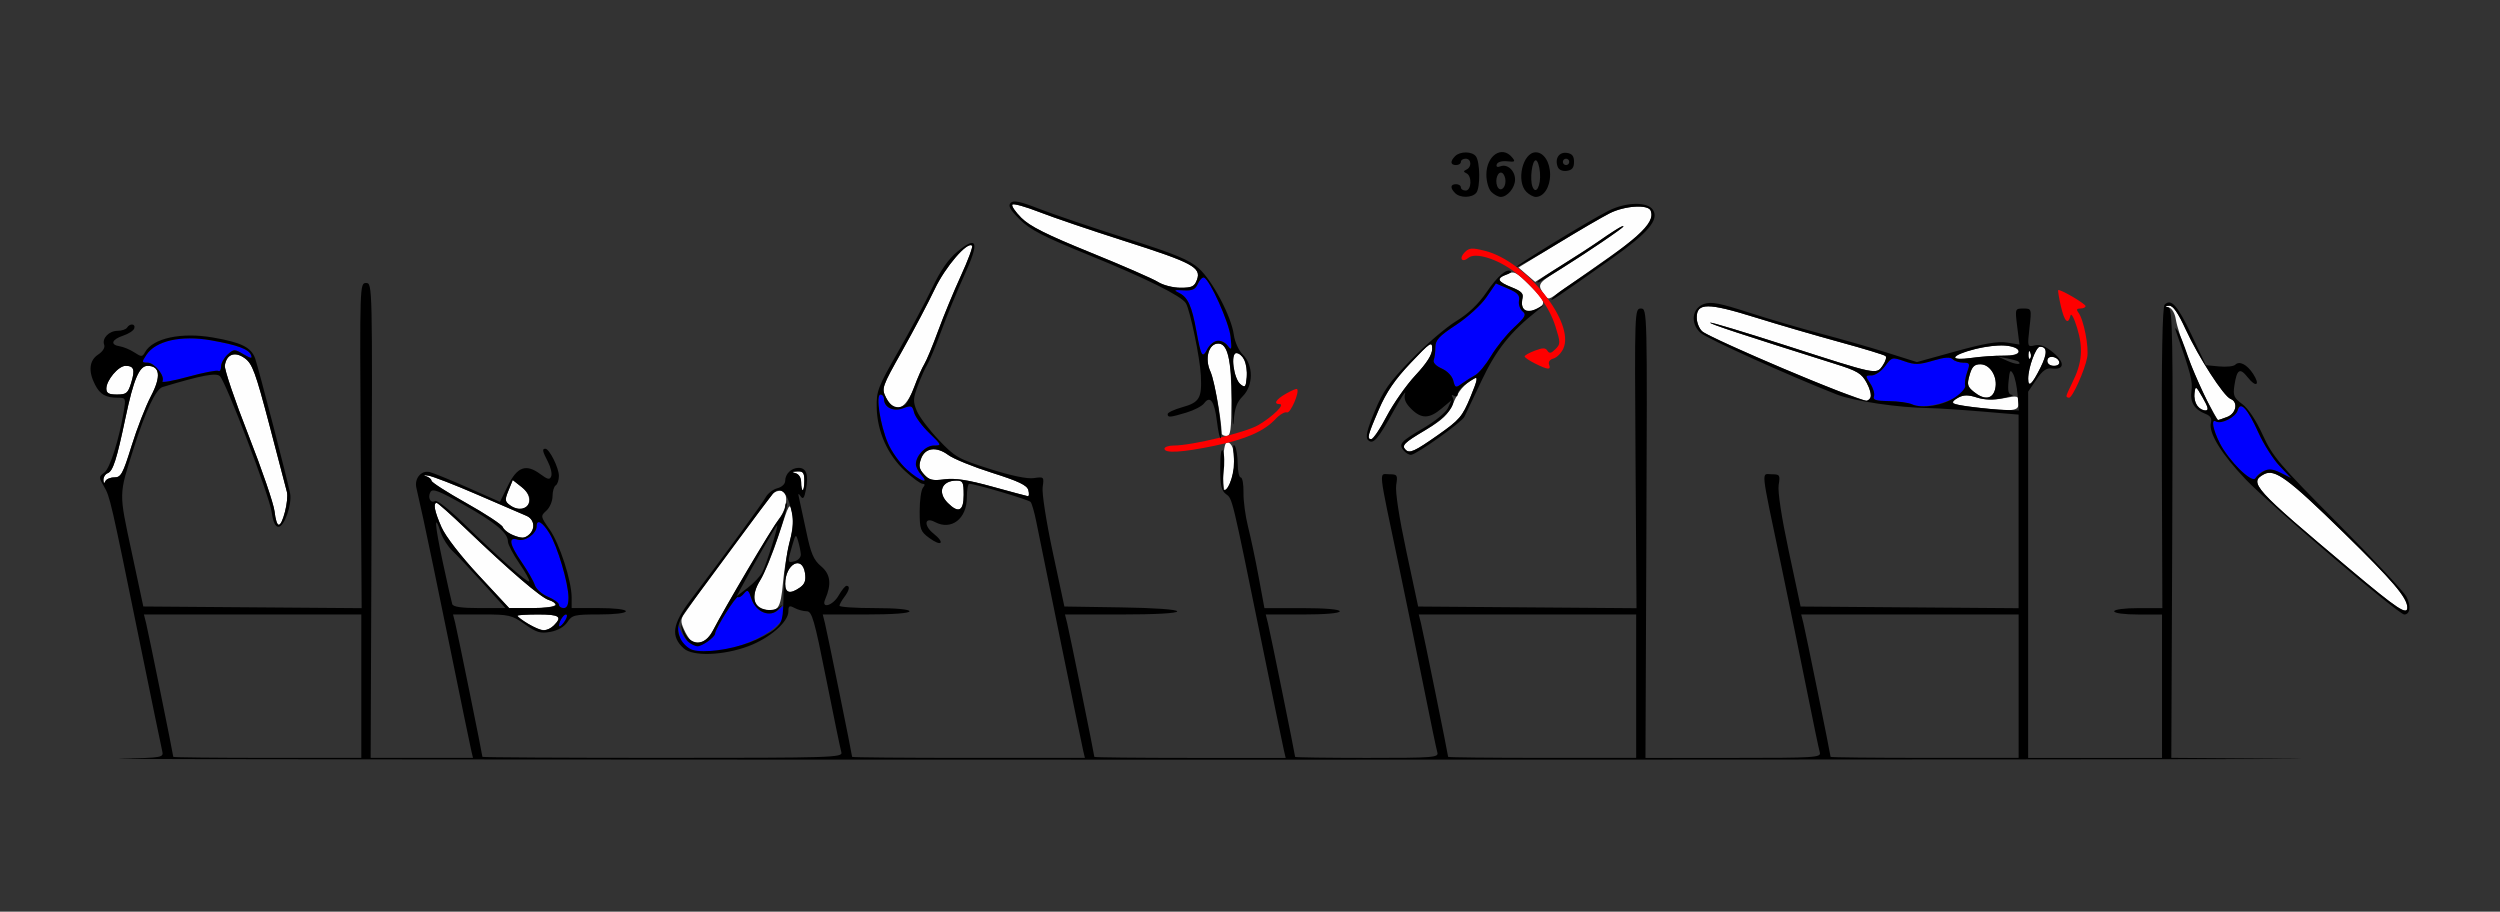 <?xml version="1.0" encoding="UTF-8" standalone="no"?>
<!-- Created with Inkscape (http://www.inkscape.org/) -->

<svg
   xmlns:dc="http://purl.org/dc/elements/1.1/"
   xmlns:cc="http://creativecommons.org/ns#"
   xmlns:rdf="http://www.w3.org/1999/02/22-rdf-syntax-ns#"
   xmlns:svg="http://www.w3.org/2000/svg"
   xmlns="http://www.w3.org/2000/svg"
   xmlns:sodipodi="http://sodipodi.sourceforge.net/DTD/sodipodi-0.dtd"
   xmlns:inkscape="http://www.inkscape.org/namespaces/inkscape"
   version="1.1"
   width="735.381"
   height="268.165"
   id="svg2"
   inkscape:version="0.91 r13725"
   sodipodi:docname="ub751002.svg">
  <rect width="100%" height="100%" fill="#333333" stroke="none"/>
  <sodipodi:namedview
     pagecolor="#ffffff"
     bordercolor="#666666"
     borderopacity="1"
     objecttolerance="10"
     gridtolerance="10"
     guidetolerance="10"
     inkscape:pageopacity="0"
     inkscape:pageshadow="2"
     inkscape:window-width="1367"
     inkscape:window-height="916"
     id="namedview11"
     showgrid="false"
     inkscape:zoom="0.7234343"
     inkscape:cx="182.9151"
     inkscape:cy="273.33961"
     inkscape:window-x="0"
     inkscape:window-y="0"
     inkscape:window-maximized="0"
     inkscape:current-layer="svg2"
     fit-margin-top="0"
     fit-margin-left="0"
     fit-margin-right="0"
     fit-margin-bottom="0" />
  <defs
     id="defs6" />
  <g
     id="g4152"
     transform="translate(87.287,235.593)">
    <path
       style="fill:#fefefe"
       d="m 116.008,-47.131 c -0.526,-0.379 -1.491,-1.903 -2.144,-3.387 -0.998,-2.267 -0.956,-3.016 0.263,-4.688 0.798,-1.094 2.457,-3.466 3.687,-5.271 2.43,-3.567 20.476,-27.826 22.181,-29.818 0.576,-0.673 1.747,-1.079 2.603,-0.901 2.116,0.44 1.707,5.102 -0.719,8.19 -1.627,2.071 -16.118,26.551 -19.386,32.748 -1.812,3.437 -4.352,4.661 -6.485,3.126 z m -48.028,-5.015 c -1.676,-1.073 -3.047,-2.121 -3.047,-2.328 0,-0.207 2.742,-0.377 6.094,-0.377 6.257,0 7.187,0.648 4.621,3.214 -1.97,1.97 -4.007,1.834 -7.667,-0.51 z m 68.907,-4.288 c -2.802,-0.732 -3.047,-4.64 -0.534,-8.52 1.243,-1.92 3.698,-7.92 5.454,-13.334 3.053,-9.412 3.223,-9.7 3.888,-6.562 0.437,2.062 0.177,5.305 -0.699,8.73 -0.767,2.997 -1.644,8.27 -1.95,11.719 -0.726,8.178 -1.503,9.184 -6.158,7.968 z m 467.109,-11.682 c -28.398,-23.85 -29.912,-25.523 -25.321,-27.98 3.157,-1.69 7.048,1.167 23.44,17.207 14.418,14.109 18.619,19.031 18.716,21.929 0.085,2.534 -2.852,0.588 -16.836,-11.156 z M 53.539,-66.339 C 48.18,-72.102 43.791,-77.782 42.579,-80.521 40.545,-85.119 40.042,-87.664 41.165,-87.664 c 0.334,0 4.241,3.48 8.682,7.734 12.699,12.163 21.931,20.091 24.226,20.801 4.172,1.292 1.98,2.402 -4.743,2.402 l -6.852,0 -8.939,-9.613 z m 90.144,2.52 c 0,-5.886 5.033,-8.616 5.833,-3.165 0.314,2.141 -0.068,3.21 -1.508,4.219 -2.863,2.005 -4.325,1.649 -4.325,-1.054 z M 63.272,-78.326 c -1.172,-0.471 -2.364,-1.464 -2.649,-2.207 -0.285,-0.743 -5.127,-3.933 -10.76,-7.087 -5.633,-3.154 -10.242,-6.111 -10.242,-6.571 0,-0.46 -0.738,-1.062 -1.641,-1.339 -0.902,-0.277 -0.586,-0.351 0.703,-0.164 1.289,0.187 7.828,2.723 14.531,5.636 6.703,2.913 13.137,5.689 14.297,6.169 2.291,0.948 2.777,3.62 0.984,5.413 -1.304,1.304 -2.283,1.332 -5.224,0.151 z m -69.803,-6.838 c -0.252,-2.234 -3.713,-12.344 -7.692,-22.466 -3.979,-10.122 -7.097,-19.325 -6.93,-20.451 0.5,-3.367 2.966,-4.253 5.896,-2.119 2.21,1.61 3.13,4.11 7.211,19.612 2.572,9.772 4.893,18.645 5.157,19.717 0.565,2.296 -1.275,9.768 -2.405,9.768 -0.429,0 -0.985,-1.828 -1.237,-4.062 z m 69.268,-1.807 c -1.536,-1.123 -1.583,-1.572 -0.456,-4.334 l 1.257,-3.082 2.623,2.064 c 4.63,3.642 1.317,8.82 -3.425,5.352 z M 191.496,-87.664 c -3.123,-3.123 -1.796,-6.562 2.531,-6.562 1.931,0 2.156,0.442 2.156,4.219 0,4.769 -1.508,5.523 -4.688,2.344 z m 13.125,-4.773 c -7.234,-1.998 -10.964,-2.571 -14.07,-2.163 -3.542,0.465 -4.518,0.232 -6.03,-1.439 -1.442,-1.593 -1.625,-2.506 -0.912,-4.544 1.163,-3.32 4.495,-3.799 8.064,-1.161 1.504,1.112 7.303,3.468 12.888,5.237 7.823,2.477 10.266,3.646 10.644,5.092 0.27,1.032 0.214,1.836 -0.125,1.787 -0.338,-0.049 -5.045,-1.313 -10.459,-2.808 z m -56.25,-1.252 c 0,-1.378 -0.647,-2.444 -1.641,-2.704 -1.235,-0.323 -1.119,-0.456 0.469,-0.537 1.743,-0.09 2.109,0.38 2.109,2.704 0,1.547 -0.211,2.812 -0.469,2.812 -0.258,0 -0.469,-1.024 -0.469,-2.275 z m 124.123,-4.755 c 0.063,-4.592 0.468,-7.031 1.168,-7.031 1.392,-9.3e-4 2.21,2.212 2.21,5.983 0,2.994 -1.825,8.058 -2.909,8.072 -0.311,0.004 -0.522,-3.156 -0.469,-7.023 z m -329.361,4.084 c -0.041,-0.847 0.533,-1.773 1.274,-2.058 1.537,-0.59 2.636,-4.024 5.215,-16.283 2.38,-11.315 4.06,-15.275 6.481,-15.275 3.708,0 4.059,3.126 1.004,8.934 -1.545,2.937 -4.105,9.511 -5.689,14.61 -2.57,8.271 -3.116,9.269 -5.073,9.269 -1.206,0 -2.406,0.527 -2.666,1.172 -0.299,0.74 -0.5,0.604 -0.547,-0.368 z M 326.183,-103.289 c -1.271,-1.271 -0.485,-2.057 5.769,-5.772 5.162,-3.067 6.739,-4.577 8.185,-7.841 1.75,-3.95 3.05,-5.489 6.185,-7.322 1.215,-0.71 0.986,0.447 -1.067,5.406 -2.39,5.773 -3.201,6.723 -9.514,11.16 -6.914,4.859 -8.392,5.534 -9.558,4.369 z m -10.938,-3.972 c 0,-0.466 1.371,-4.01 3.047,-7.877 2.243,-5.176 4.716,-8.789 9.375,-13.702 5.827,-6.143 6.328,-6.473 6.328,-4.161 0,1.732 -1.526,4.151 -4.922,7.801 -2.707,2.91 -6.512,8.327 -8.455,12.038 -3.12,5.958 -5.373,8.433 -5.373,5.901 z m -43.154,-0.794 c -0.198,-4.819 -2.141,-15.496 -3.29,-18.082 -1.79,-4.029 -0.61,-8.402 2.267,-8.402 2.778,0 3.865,4.652 3.865,16.546 0,8.834 -0.239,10.641 -1.406,10.641 -0.773,0 -1.419,-0.316 -1.435,-0.703 z m 289.771,-9.793 c -3.558,-6.788 -8.463,-19.608 -9.146,-23.907 -0.271,-1.702 -1.144,-3.174 -2.02,-3.407 -1.375,-0.365 -1.368,-0.422 0.068,-0.519 1.135,-0.077 2.582,1.989 4.886,6.977 3.819,8.266 11.18,19.67 13.196,20.444 2.312,0.887 1.667,4.29 -1.006,5.306 -1.323,0.503 -2.524,0.914 -2.669,0.914 -0.145,0 -1.635,-2.614 -3.309,-5.808 z m -68.272,2.071 c -6.819,-0.775 -7.733,-1.313 -4.852,-2.855 1.599,-0.856 2.885,-0.864 5.471,-0.033 2.308,0.741 4.794,0.813 7.833,0.226 4.302,-0.83 4.453,-0.784 4.453,1.363 0,2.484 -1.313,2.616 -12.906,1.298 z m 65.453,-0.425 c -0.616,-0.742 -0.984,-2.426 -0.818,-3.741 0.288,-2.281 0.401,-2.219 2.439,1.35 1.616,2.829 1.816,3.741 0.818,3.741 -0.726,0 -1.823,-0.607 -2.439,-1.35 z m -385.693,-2.412 c -1.381,-2.769 -1.288,-3.038 4.768,-13.828 3.397,-6.052 7.692,-14.198 9.543,-18.101 3.118,-6.574 9.629,-14.14 10.994,-12.776 0.293,0.293 -1.174,4.252 -3.261,8.797 -2.087,4.545 -5.108,11.849 -6.714,16.232 -1.606,4.383 -3.447,8.812 -4.091,9.844 -0.645,1.031 -1.952,3.984 -2.906,6.562 -2.568,6.943 -5.857,8.234 -8.333,3.27 z m 280.646,-1.758 c -11.543,-4.294 -38.782,-16.204 -40.547,-17.729 -0.902,-0.779 -1.641,-2.609 -1.641,-4.067 0,-4.406 3.23,-4.416 17.231,-0.055 6.765,2.107 17.996,5.385 24.957,7.284 6.961,1.899 12.969,3.732 13.351,4.073 0.382,0.341 0.013,1.593 -0.819,2.781 -1.926,2.75 -1.363,2.866 -28.425,-5.861 -12.093,-3.9 -22.146,-6.931 -22.34,-6.737 -0.309,0.309 9.365,3.501 36.831,12.152 6.55,2.063 7.725,2.774 9.245,5.597 1.58,2.933 1.504,5.34 -0.164,5.222 -0.356,-0.025 -3.812,-1.223 -7.679,-2.661 z m 39.305,0.027 c -1.887,-1.528 -2.04,-2.135 -1.241,-4.922 0.714,-2.489 1.405,-3.179 3.184,-3.179 2.931,0 5.218,3.857 4.346,7.331 -0.752,2.996 -3.175,3.293 -6.29,0.77 z m -549.305,-0.943 c 0,-2.473 3.553,-6.689 5.638,-6.689 2.5,0 2.864,1.094 1.665,5.002 -0.938,3.058 -1.398,3.436 -4.178,3.436 -2.424,0 -3.124,-0.392 -3.124,-1.749 z m 333.625,-1.25 c -2.023,-1.613 -3.033,-9.189 -1.225,-9.189 1.917,0 3.371,3.399 3.045,7.12 -0.255,2.903 -0.469,3.147 -1.819,2.07 z m 231.687,-1.649 c 0,-3.254 2.26,-9.416 3.454,-9.416 2.21,0 2.259,1.961 0.157,6.172 -2.481,4.967 -3.611,5.982 -3.611,3.244 z m 5.625,-5.266 c 0,-0.873 0.638,-1.351 1.563,-1.172 2.352,0.456 2.675,2.647 0.39,2.647 -1.152,0 -1.953,-0.605 -1.953,-1.475 z m -27.188,-1.022 c 0,-1.457 11.523,-4.055 15.281,-3.445 5.199,0.844 4.477,3.01 -0.984,2.952 -2.449,-0.026 -6.668,0.268 -9.375,0.653 -2.873,0.409 -4.922,0.343 -4.922,-0.16 z m 21.637,-0.862 c 0.045,-1.092 0.267,-1.314 0.566,-0.566 0.271,0.677 0.238,1.485 -0.074,1.797 -0.312,0.312 -0.533,-0.242 -0.492,-1.23 z m -148.797,-13.984 c -0.297,-0.773 -0.294,-2.047 0.007,-2.829 0.388,-1.011 -0.532,-1.855 -3.181,-2.914 -4.329,-1.732 -4.595,-2.466 -1.42,-3.913 2.09,-0.952 2.706,-0.652 6.562,3.205 4.77,4.77 5.03,5.503 2.442,6.887 -2.505,1.341 -3.777,1.215 -4.41,-0.436 z m 6.484,-3.516 c -2.21,-2.858 -1.961,-3.43 2.79,-6.407 8.62,-5.401 20.387,-13.315 20.387,-13.712 0,-0.489 -1.331,0.294 -6.562,3.859 -2.32,1.581 -7.633,5.025 -11.806,7.653 l -7.587,4.778 -2.462,-2.117 -2.462,-2.117 11.455,-6.994 c 6.3,-3.847 13.231,-7.886 15.402,-8.977 4.462,-2.241 11.32,-2.661 12.058,-0.738 1.167,3.041 -1.73,6.32 -11.855,13.421 -5.777,4.051 -12.148,8.526 -14.157,9.944 -4.23,2.985 -4.023,2.929 -5.201,1.406 z m -113.705,-3.801 c -1.472,-0.93 -10.387,-4.822 -19.811,-8.649 -12.998,-5.277 -17.926,-7.747 -20.409,-10.23 -1.8,-1.8 -2.986,-3.561 -2.634,-3.912 0.352,-0.352 3.916,0.643 7.922,2.21 4.005,1.567 15.355,5.425 25.221,8.573 19.912,6.353 22.491,7.739 21.148,11.363 -0.735,1.985 -1.462,2.338 -4.814,2.338 -2.191,0 -5.138,-0.753 -6.623,-1.691 z"
       id="path4162"
       inkscape:connector-curvature="0" />
    <path
       style="fill:#0000fe"
       d="m 116.798,-44.227 c -2.608,-0.542 -3.764,-1.964 -4.451,-5.473 l -0.549,-2.807 1.385,2.975 c 1.725,3.707 4.524,4.706 7.577,2.706 1.264,-0.828 2.298,-1.897 2.298,-2.375 0,-1.391 6.212,-11.314 6.747,-10.778 0.267,0.267 1.043,-0.186 1.723,-1.006 1.093,-1.317 1.355,-1.136 2.243,1.548 1.314,3.973 5.409,5.557 8.091,3.131 1.751,-1.585 1.821,-1.568 1.821,0.445 0,6.132 -17.311,13.623 -26.885,11.635 z M 77.165,-51.57 c -0.023,-1.393 1.65,-3.774 2.239,-3.186 0.281,0.281 -0.105,1.323 -0.857,2.317 -0.752,0.994 -1.374,1.385 -1.382,0.869 z m -0.044,-6.142 c 0,-0.542 -1.446,-1.589 -3.213,-2.328 -1.774,-0.741 -3.512,-2.284 -3.881,-3.446 -0.367,-1.157 -2.085,-4.165 -3.818,-6.684 -3.68,-5.349 -4.087,-7.606 -1.208,-6.692 2.122,0.673 5.558,-1.748 5.558,-3.917 0,-2.236 1.67,-1.346 3.731,1.989 2.417,3.911 5.644,14.781 5.644,19.012 0,2.086 -0.444,3.05 -1.406,3.05 -0.773,0 -1.406,-0.443 -1.406,-0.985 z M 571.543,-97.507 c -2.122,-2.062 -4.759,-5.526 -5.859,-7.697 -2.067,-4.077 -2.648,-7.345 -1.142,-6.414 1.5,0.927 5.866,-1.307 6.378,-3.264 0.757,-2.894 2.904,-0.586 6.133,6.594 1.507,3.352 4.284,7.724 6.17,9.716 l 3.429,3.623 -3.055,-1.542 c -3.152,-1.59 -5.78,-1.035 -7.451,1.574 -0.531,0.829 -1.844,0.09 -4.602,-2.59 z m -392.12,-0.007 c -2.002,-1.809 -4.49,-5.289 -5.529,-7.734 -2.313,-5.446 -3.658,-14.289 -2.174,-14.289 0.564,0 1.025,0.581 1.025,1.291 0,2.503 2.734,3.837 5.626,2.745 2.418,-0.913 2.715,-0.797 3.23,1.253 0.312,1.242 2.294,3.935 4.406,5.984 3.736,3.626 3.775,3.726 1.435,3.726 -2.457,0 -5.322,2.975 -5.322,5.525 0,0.747 0.698,2.13 1.552,3.073 2.757,3.046 -0.449,1.858 -4.249,-1.575 z m 295.666,-19.161 c -1.031,-0.471 -4.077,-0.885 -6.767,-0.921 -3.823,-0.051 -4.781,-0.357 -4.382,-1.396 0.281,-0.732 -0.203,-2.419 -1.075,-3.75 -1.529,-2.334 -1.516,-2.419 0.369,-2.419 1.075,0 2.863,-1.229 3.973,-2.73 1.974,-2.669 2.099,-2.702 5.639,-1.453 3.112,1.098 4.297,1.077 8.439,-0.153 3.438,-1.021 5.107,-1.142 5.826,-0.422 0.555,0.555 1.957,1.008 3.116,1.008 1.931,0 2.026,0.234 1.134,2.793 -0.535,1.536 -0.8,3.314 -0.587,3.952 1.095,3.284 -11.138,7.567 -15.686,5.493 z m -134.886,-6.961 c -0.337,-1.341 -1.76,-2.827 -3.404,-3.555 -1.695,-0.75 -2.633,-1.75 -2.346,-2.5 0.264,-0.687 0.479,-2.391 0.479,-3.786 0,-2.086 1.081,-3.248 6.084,-6.537 3.378,-2.221 7.338,-5.823 8.904,-8.099 l 2.82,-4.099 3.585,1.531 c 2.814,1.202 3.504,1.955 3.208,3.504 -0.207,1.085 0.255,2.498 1.028,3.139 1.21,1.004 0.862,1.669 -2.503,4.778 -2.149,1.986 -5.173,5.736 -6.72,8.332 -1.547,2.596 -3.656,5.16 -4.688,5.698 -1.031,0.538 -2.774,1.635 -3.873,2.439 -1.88,1.375 -2.032,1.325 -2.576,-0.844 z m -379.721,0.219 c 0.893,-1.445 -2.307,-5.495 -4.342,-5.495 -1.763,0 -1.787,-0.134 -0.401,-2.249 2.746,-4.191 10.206,-5.889 19.038,-4.333 7.776,1.37 11.121,2.609 11.796,4.37 0.418,1.089 -0.036,1.036 -2.238,-0.266 -2.641,-1.56 -2.847,-1.555 -4.676,0.099 -1.052,0.952 -1.913,2.534 -1.913,3.516 0,0.982 -0.362,1.561 -0.805,1.287 -0.443,-0.274 -4.451,0.505 -8.907,1.731 -4.456,1.226 -7.854,1.828 -7.551,1.339 z m 305.733,-8.004 c -0.272,-0.44 -0.977,-3.465 -1.568,-6.723 -1.342,-7.402 -2.508,-9.997 -5.055,-11.254 -1.763,-0.87 -1.611,-0.965 1.269,-0.799 2.593,0.15 3.465,-0.249 4.208,-1.923 0.515,-1.162 1.323,-1.984 1.796,-1.827 1.717,0.572 7.403,13.218 7.835,17.429 0.4,3.892 0.311,4.15 -0.895,2.581 -1.71,-2.225 -4.606,-1.68 -6.007,1.131 -0.599,1.201 -1.311,1.824 -1.583,1.385 z"
       id="path4158"
       inkscape:connector-curvature="0" />
    <path
       style="fill:#fe0000"
       d="m 255.246,-103.601 c 0,-0.516 1.219,-0.938 2.709,-0.938 5.331,0 21.155,-3.822 24.892,-6.012 4.207,-2.465 7.988,-6.175 6.294,-6.175 -1.956,0 -1.123,-1.377 1.863,-3.076 1.613,-0.918 3.074,-1.53 3.245,-1.359 0.826,0.826 -1.963,7.271 -2.977,6.882 -0.626,-0.24 -2.132,0.629 -3.347,1.931 -3.388,3.63 -8.772,5.984 -18.09,7.907 -9.471,1.955 -14.588,2.249 -14.588,0.84 z m 265.312,-15.506 c 0,-0.278 0.787,-2.071 1.748,-3.984 2.84,-5.651 3.229,-9.997 1.426,-15.95 -0.925,-3.053 -1.78,-4.638 -1.996,-3.7 -0.663,2.877 -1.769,1.774 -2.818,-2.811 -0.56,-2.448 -0.91,-4.56 -0.778,-4.692 0.446,-0.446 8.028,3.981 8.036,4.691 0.005,0.387 -0.677,0.703 -1.513,0.703 -1.081,0 -1.256,0.339 -0.604,1.172 1.577,2.016 3.18,10.203 2.596,13.254 -0.735,3.835 -4.328,11.824 -5.318,11.824 -0.427,0 -0.777,-0.228 -0.777,-0.506 z m -156.328,-9.568 c -1.676,-0.834 -3.047,-1.769 -3.047,-2.078 0,-0.309 1.349,-1.071 2.998,-1.694 2.363,-0.892 3.151,-0.886 3.716,0.029 0.545,0.881 1.108,0.771 2.336,-0.457 1.529,-1.528 1.53,-1.899 0.023,-6.678 -1.856,-5.887 -5.938,-11.363 -11.887,-15.945 -5.078,-3.911 -11.652,-5.964 -13.688,-4.274 -1.943,1.613 -2.904,0.174 -1.093,-1.636 1.307,-1.307 2.124,-1.359 5.997,-0.384 12.028,3.029 26.476,21.069 22.994,28.712 -0.621,1.364 -1.934,2.69 -2.918,2.947 -1.058,0.277 -1.582,1.003 -1.283,1.781 0.637,1.659 -0.316,1.585 -4.15,-0.322 z"
       id="path4156"
       inkscape:connector-curvature="0" />
    <path
       style="fill:#000000"
       d="m -52.009,-12.427 c 12.791,-0.287 12.898,-0.308 12.408,-2.372 -0.272,-1.146 -3.205,-15.372 -6.518,-31.614 -8.641,-42.361 -8.801,-43.055 -10.597,-46.113 -1.56,-2.656 -1.556,-2.832 0.099,-4.048 1.665,-1.223 4.325,-9.589 5.737,-18.042 0.635,-3.805 0.56,-3.984 -1.684,-3.984 -3.619,0 -5.262,-0.928 -6.756,-3.817 -2.054,-3.972 -1.726,-7.158 0.916,-8.888 1.339,-0.877 2.073,-2.057 1.77,-2.846 -0.733,-1.909 1.406,-4.136 3.971,-4.136 1.195,0 2.434,-0.422 2.753,-0.938 0.834,-1.349 2.572,-1.157 2.117,0.234 -0.211,0.645 -1.656,1.594 -3.213,2.109 -3.414,1.131 -3.972,2.693 -1.12,3.134 1.143,0.177 3.103,0.993 4.356,1.814 2.097,1.374 2.349,1.367 3.162,-0.087 2.292,-4.095 10.636,-5.902 19.892,-4.307 8.428,1.452 11.333,2.894 12.492,6.199 1,2.851 9.546,35.838 10.273,39.654 0.611,3.204 -1.697,9.844 -3.421,9.844 -0.943,0 -1.594,-1.42 -2.021,-4.408 -0.683,-4.774 -13.326,-37.972 -15.19,-39.886 -1.073,-1.101 -5.291,-0.307 -16.873,3.176 -2.007,0.603 -5.002,6.97 -8.566,18.208 -4.349,13.714 -4.328,12.578 -0.568,30.161 l 3.461,16.186 32.11,0.247 32.11,0.247 -0.282,-47.825 c -0.279,-47.294 -0.261,-47.825 1.593,-47.825 1.861,1.7e-4 1.873,0.536 1.607,69.844 l -0.268,69.844 15.052,0 15.052,0 -0.501,-2.109 C 51.068,-15.933 48.131,-30.171 44.818,-46.414 41.505,-62.656 38.089,-79.109 37.226,-82.976 c -0.862,-3.867 -1.78,-7.983 -2.041,-9.146 -0.617,-2.758 1.444,-5.192 3.909,-4.617 1.063,0.248 6.151,2.322 11.307,4.609 l 9.375,4.159 2.344,-4.768 c 2.74,-5.573 5.331,-6.5 9.517,-3.405 2.219,1.641 2.792,1.754 3.221,0.635 0.287,-0.748 -0.141,-2.643 -0.952,-4.211 -1.653,-3.196 -1.789,-3.884 -0.771,-3.875 1.179,0.01 3.984,5.631 3.984,7.983 0,1.217 -0.422,2.473 -0.938,2.792 -0.516,0.319 -0.938,1.755 -0.938,3.191 0,1.437 -0.81,3.345 -1.801,4.241 -1.767,1.599 -1.75,1.702 0.943,5.536 2.957,4.21 6.482,15.127 6.482,20.075 l 0,3.05 7.969,0 c 4.688,0 7.969,0.386 7.969,0.938 0,0.55 -3.245,0.938 -7.861,0.938 -7.243,0 -7.976,0.175 -9.322,2.229 -0.899,1.373 -2.802,2.481 -4.95,2.884 -2.973,0.558 -4.094,0.228 -7.581,-2.229 -3.842,-2.708 -4.611,-2.884 -12.603,-2.884 l -8.512,0 0.649,2.578 c 0.632,2.51 7.991,38.709 7.991,39.309 0,0.165 23.864,0.301 53.032,0.301 50.065,0 53.005,-0.092 52.549,-1.641 -0.265,-0.902 -2.269,-10.605 -4.453,-21.562 -3.484,-17.481 -4.187,-19.922 -5.736,-19.922 -0.971,0 -2.582,-0.437 -3.579,-0.97 -1.53,-0.819 -1.813,-0.657 -1.813,1.031 0,3.077 -5.482,7.846 -11.719,10.197 -7.324,2.76 -16.385,3.088 -19.036,0.689 -3.905,-3.533 -3.417,-7.115 1.933,-14.201 10.909,-14.447 21.216,-28.536 22.131,-30.25 0.616,-1.154 2.162,-2.36 3.437,-2.68 1.322,-0.332 2.317,-1.263 2.317,-2.167 0,-2.078 1.818,-3.836 3.967,-3.836 2.252,0 2.951,2.031 2.156,6.27 -0.495,2.64 -0.862,3.131 -1.571,2.102 -0.716,-1.039 -0.821,-0.919 -0.466,0.534 0.252,1.031 1.205,5.452 2.118,9.823 1.361,6.518 2.148,8.359 4.375,10.233 2.757,2.32 3.115,5.257 1.183,9.71 -1.264,2.913 2.249,1.885 3.985,-1.166 0.878,-1.544 1.913,-2.809 2.3,-2.812 1.102,-0.009 0.829,1.345 -0.673,3.331 -0.757,1.001 -1.39,2.136 -1.406,2.523 -0.016,0.387 4.611,0.703 10.283,0.703 6.25,0 10.312,0.369 10.312,0.938 0,0.579 -4.878,0.938 -12.758,0.938 l -12.758,0 0.649,2.578 c 0.632,2.51 7.991,38.709 7.991,39.309 0,0.165 15.406,0.301 34.237,0.301 l 34.237,0 -0.501,-2.109 c -0.502,-2.114 -11.864,-57.578 -13.78,-67.266 -0.561,-2.836 -1.321,-5.496 -1.689,-5.911 -0.605,-0.682 -16.344,-5.339 -18.044,-5.339 -0.39,0 -0.71,1.825 -0.71,4.055 0,6.239 -4.588,9.757 -9.38,7.192 -3.071,-1.644 -3.399,1.02 -0.418,3.397 3.518,2.805 2.351,3.956 -1.285,1.268 -2.569,-1.899 -2.793,-2.524 -2.798,-7.817 -0.003,-3.164 0.428,-6.28 0.959,-6.924 0.671,-0.816 0.638,-1.172 -0.109,-1.172 -0.59,0 -2.914,-1.697 -5.165,-3.772 -5.083,-4.686 -8.167,-11.58 -8.323,-18.61 -0.109,-4.898 0.342,-6.077 6.321,-16.525 3.541,-6.188 8.047,-14.625 10.014,-18.75 2.464,-5.17 4.77,-8.482 7.422,-10.661 5.947,-4.888 6.526,-2.828 1.983,7.064 -2.092,4.557 -5.118,11.871 -6.724,16.253 -1.606,4.383 -3.447,8.812 -4.091,9.844 -0.645,1.031 -1.906,3.842 -2.804,6.247 -1.445,3.871 -1.48,4.731 -0.308,7.5 0.728,1.72 3.628,5.551 6.444,8.513 4.802,5.051 5.733,5.58 15.017,8.526 6.289,1.996 11.009,2.978 12.946,2.694 2.983,-0.438 3.039,-0.381 2.594,2.65 -0.255,1.739 1.046,10.116 2.969,19.109 l 3.423,16.012 16.594,0.256 c 10.002,0.154 16.594,0.62 16.594,1.172 0,0.561 -6.388,0.916 -16.508,0.916 l -16.508,0 0.649,2.578 c 0.632,2.51 7.991,38.709 7.991,39.309 0,0.165 12.664,0.301 28.143,0.301 l 28.143,0 -0.501,-2.109 c -0.275,-1.16 -3.212,-15.398 -6.526,-31.641 -8.872,-43.485 -8.622,-42.444 -10.513,-43.829 -1.373,-1.006 -1.715,-2.539 -1.715,-7.704 0,-4.047 0.298,-5.918 0.8,-5.024 0.44,0.783 0.515,3.704 0.167,6.49 -0.348,2.787 -0.284,5.067 0.143,5.067 1.658,0 3.325,-5.868 2.854,-10.048 -0.296,-2.629 -0.165,-3.769 0.341,-2.969 0.452,0.714 0.829,3.091 0.837,5.283 0.007,2.191 0.412,3.984 0.899,3.984 0.486,0 0.848,2.004 0.802,4.453 -0.045,2.449 0.561,6.984 1.348,10.078 0.786,3.094 2.19,9.738 3.119,14.766 l 1.69,9.141 11.078,0 c 6.76,0 11.078,0.365 11.078,0.938 0,0.571 -4.253,0.938 -10.883,0.938 l -10.883,0 0.649,2.578 c 0.632,2.51 7.991,38.709 7.991,39.309 0,0.165 9.521,0.301 21.157,0.301 19.709,0 21.124,-0.112 20.671,-1.641 -0.267,-0.902 -1.961,-9.023 -3.764,-18.047 -1.803,-9.023 -5.223,-25.688 -7.599,-37.031 -6.153,-29.371 -5.874,-26.719 -2.809,-26.719 2.416,0 2.555,0.211 2.076,3.159 -0.312,1.926 0.848,9.523 2.971,19.453 l 3.484,16.294 32.113,0.247 32.113,0.247 -0.285,-44.075 c -0.282,-43.546 -0.263,-44.075 1.59,-44.075 1.86,1.8e-4 1.873,0.535 1.605,66.094 l -0.27,66.094 25.88,0 c 24.208,0 25.849,-0.106 25.395,-1.641 -0.267,-0.902 -1.961,-9.023 -3.764,-18.047 -1.803,-9.023 -5.223,-25.688 -7.599,-37.031 -6.153,-29.371 -5.874,-26.719 -2.809,-26.719 2.416,0 2.555,0.211 2.076,3.159 -0.312,1.926 0.848,9.523 2.971,19.453 l 3.484,16.294 32.062,0.247 32.062,0.247 0,-28.473 0,-28.473 -11.016,-0.93 c -6.059,-0.511 -12.914,-0.953 -15.234,-0.982 -8.988,-0.112 -22.262,-2.06 -27.188,-3.992 -14.145,-5.546 -38.219,-16.435 -40.122,-18.147 -3.072,-2.764 -2.535,-7.26 1.015,-8.501 2.104,-0.735 4.655,-0.25 13.125,2.496 5.782,1.875 15.365,4.689 21.294,6.254 5.93,1.565 14.703,4.083 19.497,5.596 l 8.715,2.75 11.421,-3.163 c 8.327,-2.307 12.413,-3.005 15.082,-2.578 l 3.661,0.585 -0.662,-5.296 c -0.657,-5.258 -0.644,-5.296 1.796,-5.296 2.452,0 2.456,0.013 1.816,5.675 -0.637,5.629 -0.624,5.67 1.594,5.156 1.593,-0.369 3.154,0.25 5.426,2.152 3.47,2.905 3.279,5.135 -0.399,4.654 -1.645,-0.216 -2.784,0.594 -4.598,3.268 l -2.412,3.554 0,53.865 0,53.865 19.688,0 19.688,0 0,-21.094 0,-21.094 -7.031,0 c -4.062,0 -7.031,-0.396 -7.031,-0.938 0,-0.542 2.985,-0.938 7.08,-0.938 l 7.08,0 -0.153,-44.146 c -0.103,-29.62 0.169,-44.468 0.826,-45.124 1.917,-1.917 3.793,0.198 7.935,8.941 l 4.198,8.861 3.881,0.37 c 2.135,0.204 4.266,-0.014 4.736,-0.484 1.24,-1.24 3.449,-0.127 5.271,2.655 2.186,3.337 0.89,4.182 -1.586,1.035 -2.308,-2.935 -3.189,-2.398 -3.911,2.383 -0.45,2.979 -0.164,3.655 2.321,5.492 1.741,1.287 4.061,4.787 6.013,9.071 2.899,6.362 4.833,8.64 22.001,25.914 10.352,10.416 19.454,20.137 20.227,21.601 1.447,2.743 1.152,5.306 -0.611,5.306 -1.629,0 -39.256,-32.057 -46.568,-39.674 -7.183,-7.483 -11.069,-13.8 -10.299,-16.744 0.33,-1.262 -0.155,-2.048 -1.6,-2.598 -3.255,-1.237 -4.601,-3.471 -4.109,-6.819 0.395,-2.688 -0.229,-5.095 -4.439,-17.134 -0.528,-1.508 -0.458,-1.6 0.356,-0.469 0.556,0.773 1.922,4.148 3.034,7.5 1.758,5.295 8.122,18.75 8.869,18.75 0.145,0 1.347,-0.411 2.669,-0.914 2.672,-1.016 3.317,-4.419 1.006,-5.306 -2.016,-0.774 -9.377,-12.178 -13.196,-20.444 -2.304,-4.988 -3.751,-7.053 -4.886,-6.977 -1.237,0.084 -1.285,0.198 -0.206,0.492 1.236,0.337 1.373,8.362 1.131,66.443 l -0.276,66.059 36.369,0.257 c 20.003,0.141 -118.67,0.265 -308.162,0.274 -189.492,0.01 -338.725,-0.113 -331.629,-0.272 z m 71.004,-21.33 0,-21.094 -31.977,0 -31.977,0 0.649,2.578 c 0.632,2.51 7.991,38.709 7.991,39.309 0,0.165 12.445,0.301 27.656,0.301 l 27.656,0 0,-21.094 z m 375,0 0,-21.094 -31.977,0 -31.977,0 0.649,2.578 c 0.632,2.51 7.991,38.709 7.991,39.309 0,0.165 12.445,0.301 27.656,0.301 l 27.656,0 0,-21.094 z m 112.5,0 0,-21.094 -31.977,0 -31.977,0 0.649,2.578 c 0.632,2.51 7.991,38.709 7.991,39.309 0,0.165 12.445,0.301 27.656,0.301 l 27.656,0 0,-21.094 z m -373.313,-12.852 c 2.732,-1.017 6.072,-2.799 7.422,-3.96 2.298,-1.977 2.464,-2.674 2.612,-10.931 0.087,-4.851 0.849,-11.369 1.693,-14.484 1.295,-4.774 1.356,-6.394 0.389,-10.302 -1.184,-4.787 -3.282,-6.372 -5.304,-4.008 -0.576,0.673 -5.86,7.763 -11.743,15.755 -5.882,7.992 -11.548,15.63 -12.59,16.972 -3.514,4.528 -4.19,6.917 -2.784,9.835 0.701,1.455 2.329,2.949 3.618,3.322 3.323,0.96 10.87,-0.035 16.687,-2.199 z m -17.819,-0.039 c -0.82,-0.645 -1.728,-2.227 -2.019,-3.516 -0.485,-2.152 -0.44,-2.133 0.553,0.228 1.879,4.47 6.214,4.426 8.5,-0.085 3.334,-6.581 17.158,-29.982 19.095,-32.324 1.205,-1.458 2.192,-3.321 2.192,-4.141 0,-0.82 0.215,-1.276 0.477,-1.014 0.782,0.782 -5.455,18.768 -7.837,22.599 -2.705,4.351 -2.18,7.694 1.348,8.58 1.425,0.358 3.087,0.129 3.993,-0.548 1.442,-1.08 1.442,-1.042 0.003,0.537 -2.317,2.541 -6.581,0.864 -7.894,-3.106 -0.888,-2.684 -1.15,-2.865 -2.243,-1.548 -0.681,0.82 -1.456,1.273 -1.723,1.006 -0.528,-0.528 -6.748,9.378 -6.748,10.747 0,1.021 -3.776,3.756 -5.186,3.756 -0.56,0 -1.689,-0.527 -2.509,-1.172 z m 21.58,-20.609 c 1.233,-2.395 4.837,-13.844 4.357,-13.844 -0.276,0 -7.594,12.747 -10.701,18.639 l -1.177,2.233 3.213,-2.451 c 1.767,-1.348 3.706,-3.407 4.307,-4.576 z m -61.296,15.62 c 2.567,-2.567 1.636,-3.214 -4.621,-3.214 -3.352,0 -6.094,0.17 -6.094,0.377 0,0.815 6.186,4.28 7.667,4.295 0.866,0.008 2.237,-0.647 3.047,-1.457 z m 3.756,-3.119 c -0.588,-0.588 -2.262,1.793 -2.239,3.186 0.008,0.516 0.63,0.125 1.382,-0.869 0.752,-0.994 1.137,-2.036 0.857,-2.317 z m 541.428,-2.205 c -0.097,-2.898 -4.298,-7.82 -18.716,-21.929 -16.392,-16.041 -20.283,-18.897 -23.44,-17.207 -4.591,2.457 -3.077,4.13 25.321,27.98 13.984,11.744 16.921,13.69 16.836,11.156 z m -566.016,-7.031 c -3.612,-3.996 -7.652,-8.277 -8.978,-9.513 -1.326,-1.236 -2.888,-3.69 -3.47,-5.453 -2.043,-6.191 -1.783,-2.349 0.591,8.715 1.318,6.145 2.57,11.701 2.782,12.345 0.266,0.81 2.74,1.172 8.013,1.172 l 7.629,0 -6.567,-7.266 z m 21.368,6.391 c 0,-0.481 -0.949,-1.168 -2.109,-1.528 -2.294,-0.711 -11.527,-8.638 -24.226,-20.801 -4.441,-4.254 -8.348,-7.734 -8.682,-7.734 -1.124,0 -0.62,2.545 1.414,7.143 1.212,2.739 5.601,8.419 10.96,14.182 l 8.939,9.613 6.852,0 c 3.769,0 6.852,-0.393 6.852,-0.874 z m 3.75,-2.176 c 0,-4.231 -3.227,-15.101 -5.644,-19.012 -2.061,-3.335 -3.731,-4.225 -3.731,-1.989 0,2.169 -3.436,4.59 -5.558,3.917 -2.879,-0.914 -2.471,1.343 1.208,6.692 1.733,2.519 3.451,5.527 3.818,6.684 0.369,1.161 2.106,2.705 3.881,3.446 1.767,0.738 3.213,1.786 3.213,2.328 0,0.542 0.633,0.985 1.406,0.985 0.962,0 1.406,-0.964 1.406,-3.05 z m 68.075,-2.989 c 1.44,-1.009 1.823,-2.078 1.508,-4.219 -0.8,-5.452 -5.833,-2.721 -5.833,3.165 0,2.703 1.462,3.059 4.325,1.054 z m -82.533,-7.108 c -1.845,-2.682 -3.354,-5.576 -3.354,-6.431 0,-2.523 -3.657,-5.56 -13.125,-10.896 -7.175,-4.044 -9.052,-4.758 -9.66,-3.672 -0.918,1.64 0.041,3.469 1.384,2.639 0.534,-0.33 4.196,2.538 8.138,6.373 10.635,10.344 19.043,17.79 19.535,17.298 0.239,-0.239 -1.075,-2.629 -2.919,-5.311 z m 82.802,-2.666 c -0.051,-0.842 -0.405,-2.586 -0.787,-3.875 -0.656,-2.218 -0.751,-2.142 -1.776,1.406 -1.426,4.938 -1.405,5.062 0.781,4.49 1.031,-0.27 1.833,-1.179 1.782,-2.022 z M 68.496,-78.476 c 1.793,-1.793 1.307,-4.465 -0.984,-5.413 -1.16,-0.48 -7.594,-3.256 -14.297,-6.169 -6.703,-2.913 -13.242,-5.449 -14.531,-5.636 -1.289,-0.187 -1.605,-0.113 -0.703,0.164 0.902,0.277 1.641,0.88 1.641,1.339 0,0.46 4.609,3.416 10.242,6.571 5.633,3.154 10.475,6.344 10.76,7.087 0.493,1.285 3.648,2.994 5.763,3.122 0.541,0.033 1.491,-0.447 2.109,-1.066 z m -71.957,-6.534 c 0.579,-2.15 0.837,-4.787 0.573,-5.859 -0.264,-1.073 -2.584,-9.946 -5.157,-19.717 -4.081,-15.502 -5,-18.002 -7.211,-19.612 -2.93,-2.134 -5.396,-1.248 -5.896,2.119 -0.167,1.126 2.951,10.329 6.93,20.451 3.979,10.122 7.44,20.231 7.692,22.466 0.578,5.125 1.715,5.182 3.069,0.154 z m 71.961,-3.249 c 0.185,-1.297 -0.638,-2.728 -2.338,-4.065 l -2.623,-2.064 -1.257,3.082 c -1.127,2.763 -1.08,3.211 0.456,4.334 2.427,1.775 5.421,1.106 5.763,-1.288 z M 196.183,-90.007 c 0,-3.777 -0.226,-4.219 -2.156,-4.219 -4.327,0 -5.654,3.44 -2.531,6.562 3.179,3.179 4.688,2.425 4.688,-2.344 z m 19.021,-1.408 c -0.378,-1.446 -2.82,-2.614 -10.644,-5.092 -5.584,-1.768 -11.384,-4.125 -12.888,-5.237 -3.569,-2.639 -6.901,-2.159 -8.064,1.161 -0.714,2.037 -0.53,2.95 0.912,4.544 1.513,1.671 2.488,1.904 6.03,1.439 3.105,-0.408 6.836,0.166 14.07,2.163 5.414,1.495 10.121,2.759 10.459,2.808 0.338,0.049 0.395,-0.755 0.125,-1.787 z M 149.308,-94.226 c 0,-2.324 -0.366,-2.794 -2.109,-2.704 -1.587,0.082 -1.703,0.215 -0.469,0.537 0.994,0.26 1.641,1.325 1.641,2.704 0,1.251 0.211,2.275 0.469,2.275 0.258,0 0.469,-1.266 0.469,-2.812 z m -202.963,-0.938 c 1.957,0 2.503,-0.998 5.073,-9.269 1.584,-5.098 4.144,-11.672 5.689,-14.61 3.055,-5.808 2.704,-8.934 -1.004,-8.934 -2.421,0 -4.102,3.961 -6.481,15.275 -2.579,12.26 -3.678,15.694 -5.215,16.283 -0.741,0.284 -1.315,1.21 -1.274,2.058 0.047,0.973 0.248,1.108 0.547,0.368 0.26,-0.645 1.46,-1.172 2.666,-1.172 z m 632.37,-1.892 c 1.364,-0.73 2.6,-0.587 4.882,0.564 l 3.055,1.542 -3.429,-3.623 c -1.886,-1.992 -4.663,-6.365 -6.17,-9.716 -3.229,-7.18 -5.376,-9.488 -6.133,-6.594 -0.512,1.957 -4.877,4.191 -6.378,3.264 -1.506,-0.931 -0.925,2.337 1.142,6.414 2.625,5.178 9.441,11.88 10.461,10.287 0.409,-0.638 1.565,-1.6 2.57,-2.138 z m -395.043,1.115 c -0.853,-0.943 -1.552,-2.326 -1.552,-3.073 0,-2.551 2.865,-5.525 5.322,-5.525 2.339,0 2.3,-0.1 -1.435,-3.726 -2.111,-2.049 -4.094,-4.742 -4.406,-5.984 -0.515,-2.05 -0.812,-2.166 -3.23,-1.253 -2.892,1.092 -5.626,-0.243 -5.626,-2.745 0,-0.71 -0.461,-1.291 -1.025,-1.291 -1.484,0 -0.138,8.844 2.174,14.289 1.038,2.445 3.526,5.925 5.529,7.734 3.8,3.433 7.006,4.621 4.249,1.575 z m 322.534,-23.42 c -0.196,-2.48 -0.793,-5.29 -1.327,-6.244 -0.814,-1.455 -1.031,-1.106 -1.343,2.165 -0.287,3.005 -0.043,3.924 1.059,4.003 0.787,0.057 -0.467,0.492 -2.788,0.968 -2.863,0.587 -5.305,0.52 -7.599,-0.208 -2.573,-0.817 -3.88,-0.806 -5.471,0.046 -1.15,0.615 -1.85,1.359 -1.557,1.653 0.583,0.583 10.174,1.794 15.832,1.998 l 3.549,0.128 -0.356,-4.509 z m 54.458,0.768 c -2.039,-3.569 -2.151,-3.631 -2.439,-1.35 -0.335,2.651 1.226,5.091 3.257,5.091 0.998,0 0.798,-0.912 -0.818,-3.741 z m -381.739,2.086 c 0.563,-0.379 1.804,-2.798 2.757,-5.376 0.954,-2.578 2.261,-5.531 2.906,-6.562 0.645,-1.031 2.486,-5.461 4.091,-9.844 1.606,-4.383 4.627,-11.687 6.714,-16.232 2.087,-4.545 3.554,-8.503 3.261,-8.797 -1.365,-1.365 -7.876,6.202 -10.994,12.776 -1.851,3.903 -6.146,12.049 -9.543,18.101 -6.057,10.79 -6.15,11.06 -4.768,13.828 1.364,2.734 3.464,3.527 5.576,2.106 z m 308.888,-2.224 c 1.842,-1.253 3.175,-2.801 2.962,-3.438 -0.213,-0.638 0.052,-2.416 0.587,-3.952 0.892,-2.559 0.797,-2.793 -1.134,-2.793 -1.159,0 -2.561,-0.454 -3.116,-1.008 -0.72,-0.72 -2.388,-0.599 -5.826,0.422 -4.141,1.23 -5.326,1.251 -8.439,0.153 -3.54,-1.249 -3.666,-1.217 -5.639,1.453 -1.11,1.502 -2.898,2.73 -3.973,2.73 -1.886,0 -1.899,0.085 -0.369,2.419 0.872,1.331 1.356,3.018 1.075,3.75 -0.399,1.04 0.559,1.345 4.382,1.396 2.691,0.036 5.736,0.451 6.767,0.921 3.03,1.383 9.118,0.4 12.724,-2.054 z m -24.862,0.05 c 0.346,-0.56 -0.155,-2.472 -1.113,-4.251 -1.52,-2.823 -2.695,-3.534 -9.245,-5.597 -27.465,-8.651 -37.14,-11.843 -36.831,-12.152 0.194,-0.194 10.247,2.838 22.34,6.737 27.062,8.726 26.499,8.61 28.425,5.861 0.832,-1.188 1.201,-2.44 0.819,-2.781 -0.382,-0.341 -6.39,-2.174 -13.351,-4.073 -6.961,-1.899 -18.191,-5.177 -24.957,-7.284 -14,-4.361 -17.231,-4.35 -17.231,0.055 0,1.457 0.738,3.287 1.641,4.067 2.529,2.185 45.061,20.168 48.226,20.39 0.356,0.025 0.931,-0.412 1.277,-0.972 z m 36.639,-2.433 c 0.872,-3.474 -1.415,-7.331 -4.346,-7.331 -1.779,0 -2.471,0.69 -3.184,3.179 -0.799,2.786 -0.646,3.394 1.241,4.922 3.115,2.522 5.538,2.226 6.29,-0.77 z m -548.293,-1.86 c 1.199,-3.908 0.835,-5.002 -1.665,-5.002 -2.084,0 -5.638,4.216 -5.638,6.689 0,1.357 0.7,1.749 3.124,1.749 2.78,0 3.24,-0.378 4.178,-3.436 z m 25.642,-3.514 c 0.443,0.274 0.805,-0.306 0.805,-1.287 0,-0.982 0.861,-2.564 1.913,-3.516 1.828,-1.655 2.035,-1.659 4.676,-0.099 2.203,1.301 2.656,1.355 2.238,0.266 -0.676,-1.761 -4.02,-3 -11.796,-4.37 -8.832,-1.556 -16.292,0.142 -19.038,4.333 -1.386,2.115 -1.362,2.249 0.401,2.249 2.035,0 5.235,4.05 4.342,5.495 -0.303,0.49 3.095,-0.113 7.551,-1.339 4.456,-1.226 8.464,-2.005 8.907,-1.731 z m 535.979,-0.941 c 2.103,-4.211 2.053,-6.172 -0.157,-6.172 -1.194,0 -3.454,6.162 -3.454,9.416 0,2.738 1.13,1.723 3.611,-3.244 z m -6.501,-1.821 c -0.215,-0.185 -1.656,-0.59 -3.203,-0.899 l -2.812,-0.562 2.812,1.281 c 2.419,1.102 4.401,1.213 3.203,0.18 z m 12.032,0.102 c -0.591,-1.774 -3.516,-2.026 -3.516,-0.303 0,0.87 0.802,1.475 1.953,1.475 1.146,0 1.792,-0.485 1.563,-1.172 z m -16.407,-1.819 c 3.053,0.033 4.453,-0.335 4.453,-1.171 0,-2.07 -6.501,-2.46 -12.844,-0.77 -7.217,1.923 -7.842,3.571 -0.984,2.594 2.707,-0.386 6.926,-0.679 9.375,-0.653 z m 7.906,-0.935 c -0.299,-0.748 -0.521,-0.526 -0.566,0.566 -0.041,0.988 0.181,1.542 0.492,1.23 0.312,-0.312 0.345,-1.12 0.074,-1.797 z m -184.356,28.811 c -1.569,-1.89 -0.895,-2.641 5.976,-6.661 3.305,-1.933 6.482,-4.553 7.059,-5.821 l 1.051,-2.306 -2.913,2.451 c -3.652,3.073 -5.959,3.097 -8.964,0.092 -1.695,-1.695 -2.194,-2.949 -1.772,-4.453 0.323,-1.152 -1.159,1.07 -3.294,4.937 -4.743,8.591 -6.13,10.172 -7.618,8.684 -0.814,-0.814 -0.335,-2.878 1.947,-8.397 2.529,-6.115 4.304,-8.628 10.797,-15.287 4.274,-4.383 10.193,-9.445 13.153,-11.25 3.617,-2.205 6.562,-5.01 8.98,-8.554 3.253,-4.767 6.087,-7.171 7.174,-6.085 0.223,0.223 -0.47,0.683 -1.54,1.023 -2.882,0.915 -2.381,1.988 1.685,3.615 3.135,1.254 3.568,1.779 3.174,3.84 -0.6,3.14 1.753,4.055 5.156,2.007 1.627,-0.98 1.366,-0.6 -0.71,1.033 -7.886,6.202 -12.136,11.542 -16.432,20.65 -2.385,5.055 -4.651,9.823 -5.037,10.597 -0.801,1.605 -14.077,11.069 -15.681,11.178 -0.581,0.04 -1.567,-0.542 -2.19,-1.293 z m 10.149,-4.566 c 6.314,-4.437 7.124,-5.387 9.514,-11.16 2.054,-4.96 2.282,-6.117 1.067,-5.406 -3,1.755 -4.827,3.499 -4.827,4.61 0,0.618 -0.487,0.823 -1.082,0.455 -0.644,-0.398 -0.829,-0.259 -0.457,0.343 1.361,2.202 -1.829,6.087 -8.016,9.762 -6.243,3.709 -7.028,4.495 -5.757,5.765 1.165,1.165 2.644,0.49 9.558,-4.369 z m -15.122,-5.504 c 1.943,-3.711 5.748,-9.128 8.455,-12.038 3.396,-3.65 4.922,-6.069 4.922,-7.801 0,-2.312 -0.502,-1.982 -6.328,4.161 -4.659,4.912 -7.132,8.526 -9.375,13.702 -3.271,7.546 -3.558,8.724 -2.127,8.724 0.506,0 2.51,-3.036 4.453,-6.748 z m 26.033,-12.071 c 1.031,-0.538 3.141,-3.102 4.688,-5.698 1.547,-2.596 4.571,-6.345 6.72,-8.332 3.364,-3.109 3.712,-3.774 2.503,-4.778 -0.773,-0.641 -1.235,-2.054 -1.028,-3.139 0.296,-1.549 -0.394,-2.302 -3.208,-3.504 l -3.585,-1.531 -2.82,4.099 c -1.566,2.276 -5.526,5.878 -8.904,8.099 -5.003,3.289 -6.084,4.451 -6.084,6.537 0,1.395 -0.216,3.099 -0.479,3.786 -0.288,0.749 0.651,1.75 2.346,2.5 1.644,0.728 3.067,2.214 3.404,3.555 0.544,2.169 0.696,2.218 2.576,0.844 1.099,-0.803 2.841,-1.901 3.873,-2.439 z m -75.987,13.507 c -0.722,-5.871 -1.993,-7.646 -3.753,-5.24 -0.604,0.826 -2.948,2.054 -5.21,2.731 -4.893,1.463 -5.519,1.513 -5.519,0.443 0,-0.449 1.915,-1.352 4.257,-2.007 5.12,-1.433 5.839,-2.656 5.509,-9.364 -0.255,-5.178 -3.179,-19.248 -4.416,-21.25 -1.318,-2.132 -11.782,-7.328 -28.282,-14.042 -13.697,-5.573 -17.54,-7.553 -20.595,-10.607 -2.878,-2.878 -3.498,-4.013 -2.653,-4.858 0.844,-0.844 2.81,-0.434 8.407,1.756 4.018,1.572 15.448,5.456 25.401,8.632 14.739,4.703 18.74,6.356 21.568,8.911 4.025,3.637 9.546,14.121 10.267,19.499 0.285,2.125 1.44,4.65 2.705,5.916 3.1,3.1 3.058,9.028 -0.087,12.173 -1.715,1.715 -2.382,3.54 -2.639,7.223 -0.19,2.711 -0.423,0.034 -0.518,-5.947 -0.195,-12.227 -1.291,-16.781 -4.038,-16.781 -2.834,0 -4.098,4.445 -2.323,8.167 1.423,2.984 3.861,18.848 3.025,19.684 -0.238,0.238 -0.735,-2.029 -1.105,-5.037 z m 8.04,-18.086 c -0.564,-1.053 -1.603,-1.915 -2.309,-1.915 -1.807,0 -0.797,7.577 1.225,9.189 1.351,1.077 1.565,0.833 1.819,-2.07 0.159,-1.81 -0.173,-4.152 -0.736,-5.205 z m -8.028,-5.524 c 0.984,-0.19 2.392,0.44 3.129,1.398 1.206,1.569 1.295,1.311 0.895,-2.581 -0.433,-4.21 -6.118,-16.856 -7.835,-17.429 -0.472,-0.157 -1.28,0.665 -1.796,1.827 -0.743,1.675 -1.615,2.074 -4.208,1.923 -2.88,-0.167 -3.032,-0.071 -1.269,0.799 2.547,1.257 3.713,3.852 5.055,11.254 1.331,7.339 1.777,8.094 3.151,5.338 0.599,-1.201 1.894,-2.339 2.878,-2.529 z m -5.875,-17.947 c 1.342,-3.624 -1.237,-5.009 -21.148,-11.363 -9.866,-3.148 -21.215,-7.006 -25.221,-8.573 -4.005,-1.567 -7.57,-2.561 -7.922,-2.21 -0.352,0.352 0.834,2.112 2.634,3.912 2.483,2.483 7.411,4.953 20.409,10.23 9.425,3.826 18.34,7.718 19.811,8.649 1.485,0.939 4.432,1.691 6.623,1.691 3.351,0 4.078,-0.353 4.814,-2.338 z m 104.367,5.594 c 0.334,-0.54 2.003,-1.916 3.71,-3.057 21.427,-14.323 26.819,-19.175 25.404,-22.861 -0.738,-1.923 -7.596,-1.503 -12.058,0.738 -2.171,1.09 -9.05,5.098 -15.287,8.906 -6.237,3.808 -11.7,6.924 -12.139,6.924 -1.027,0 21.07,-13.522 27.044,-16.55 5.149,-2.609 11.556,-2.732 13.109,-0.252 1.812,2.894 -1.412,6.714 -11.986,14.202 -16.531,11.706 -18.438,12.987 -17.797,11.949 z m -4.234,-5.009 c 0,-0.252 3.27,-2.472 7.266,-4.934 3.996,-2.462 8.531,-5.389 10.078,-6.505 4.278,-3.086 7.969,-5.353 7.969,-4.894 0,0.459 -9.897,7.214 -17.812,12.159 -7.392,4.618 -7.5,4.678 -7.5,4.174 z m -24.188,-26.091 c -1.531,-1.531 -1.414,-2.625 0.281,-2.625 0.773,0 1.406,0.422 1.406,0.938 0,0.516 0.633,0.938 1.406,0.938 1.725,0 1.923,-4.29 0.234,-5.078 -0.938,-0.437 -0.938,-0.656 0,-1.094 1.644,-0.767 1.465,-3.203 -0.234,-3.203 -0.773,0 -1.406,0.422 -1.406,0.938 0,0.516 -0.633,0.938 -1.406,0.938 -1.695,0 -1.812,-1.094 -0.281,-2.625 1.469,-1.469 4.967,-1.442 6.1,0.047 1.251,1.644 1.335,9.27 0.118,10.736 -1.267,1.527 -4.732,1.579 -6.218,0.092 z m 10.661,-0.348 c -0.83,-0.83 -1.473,-3.052 -1.473,-5.089 0,-5.607 4.568,-8.689 7.551,-5.095 1.062,1.28 0.88,1.43 -1.427,1.172 -1.51,-0.169 -2.822,0.207 -3.057,0.877 -0.263,0.751 0.127,0.966 1.085,0.598 2.036,-0.781 4.285,1.267 4.285,3.902 0,2.392 -2.244,5.108 -4.219,5.108 -0.7,0 -1.935,-0.663 -2.746,-1.473 z m 4.152,-3.214 c 0,-0.97 -0.425,-2.027 -0.944,-2.348 -1.205,-0.745 -2.245,1.889 -1.507,3.814 0.721,1.879 2.451,0.844 2.451,-1.466 z m 6.161,3.214 c -3.113,-3.113 -1.102,-11.652 2.746,-11.652 2.356,0 4.219,2.897 4.219,6.562 0,3.665 -1.863,6.562 -4.219,6.562 -0.7,0 -1.935,-0.663 -2.746,-1.473 z m 3.981,-5.669 c -0.164,-2.002 -0.72,-3.639 -1.236,-3.639 -1.095,0 -1.798,5.596 -0.973,7.746 1.003,2.614 2.527,-0.22 2.209,-4.107 z m 5.222,-1.698 c -0.933,-2.433 0.375,-4.443 2.678,-4.116 1.549,0.22 2.114,0.926 2.114,2.644 0,1.718 -0.564,2.424 -2.114,2.644 -1.268,0.18 -2.34,-0.289 -2.678,-1.172 z m 3.386,-1.472 c 0,-0.516 -0.422,-0.938 -0.938,-0.938 -0.516,0 -0.938,0.422 -0.938,0.938 0,0.516 0.422,0.938 0.938,0.938 0.516,0 0.938,-0.422 0.938,-0.938 z"
       id="path4154"
       inkscape:connector-curvature="0" />
  </g>
</svg>
